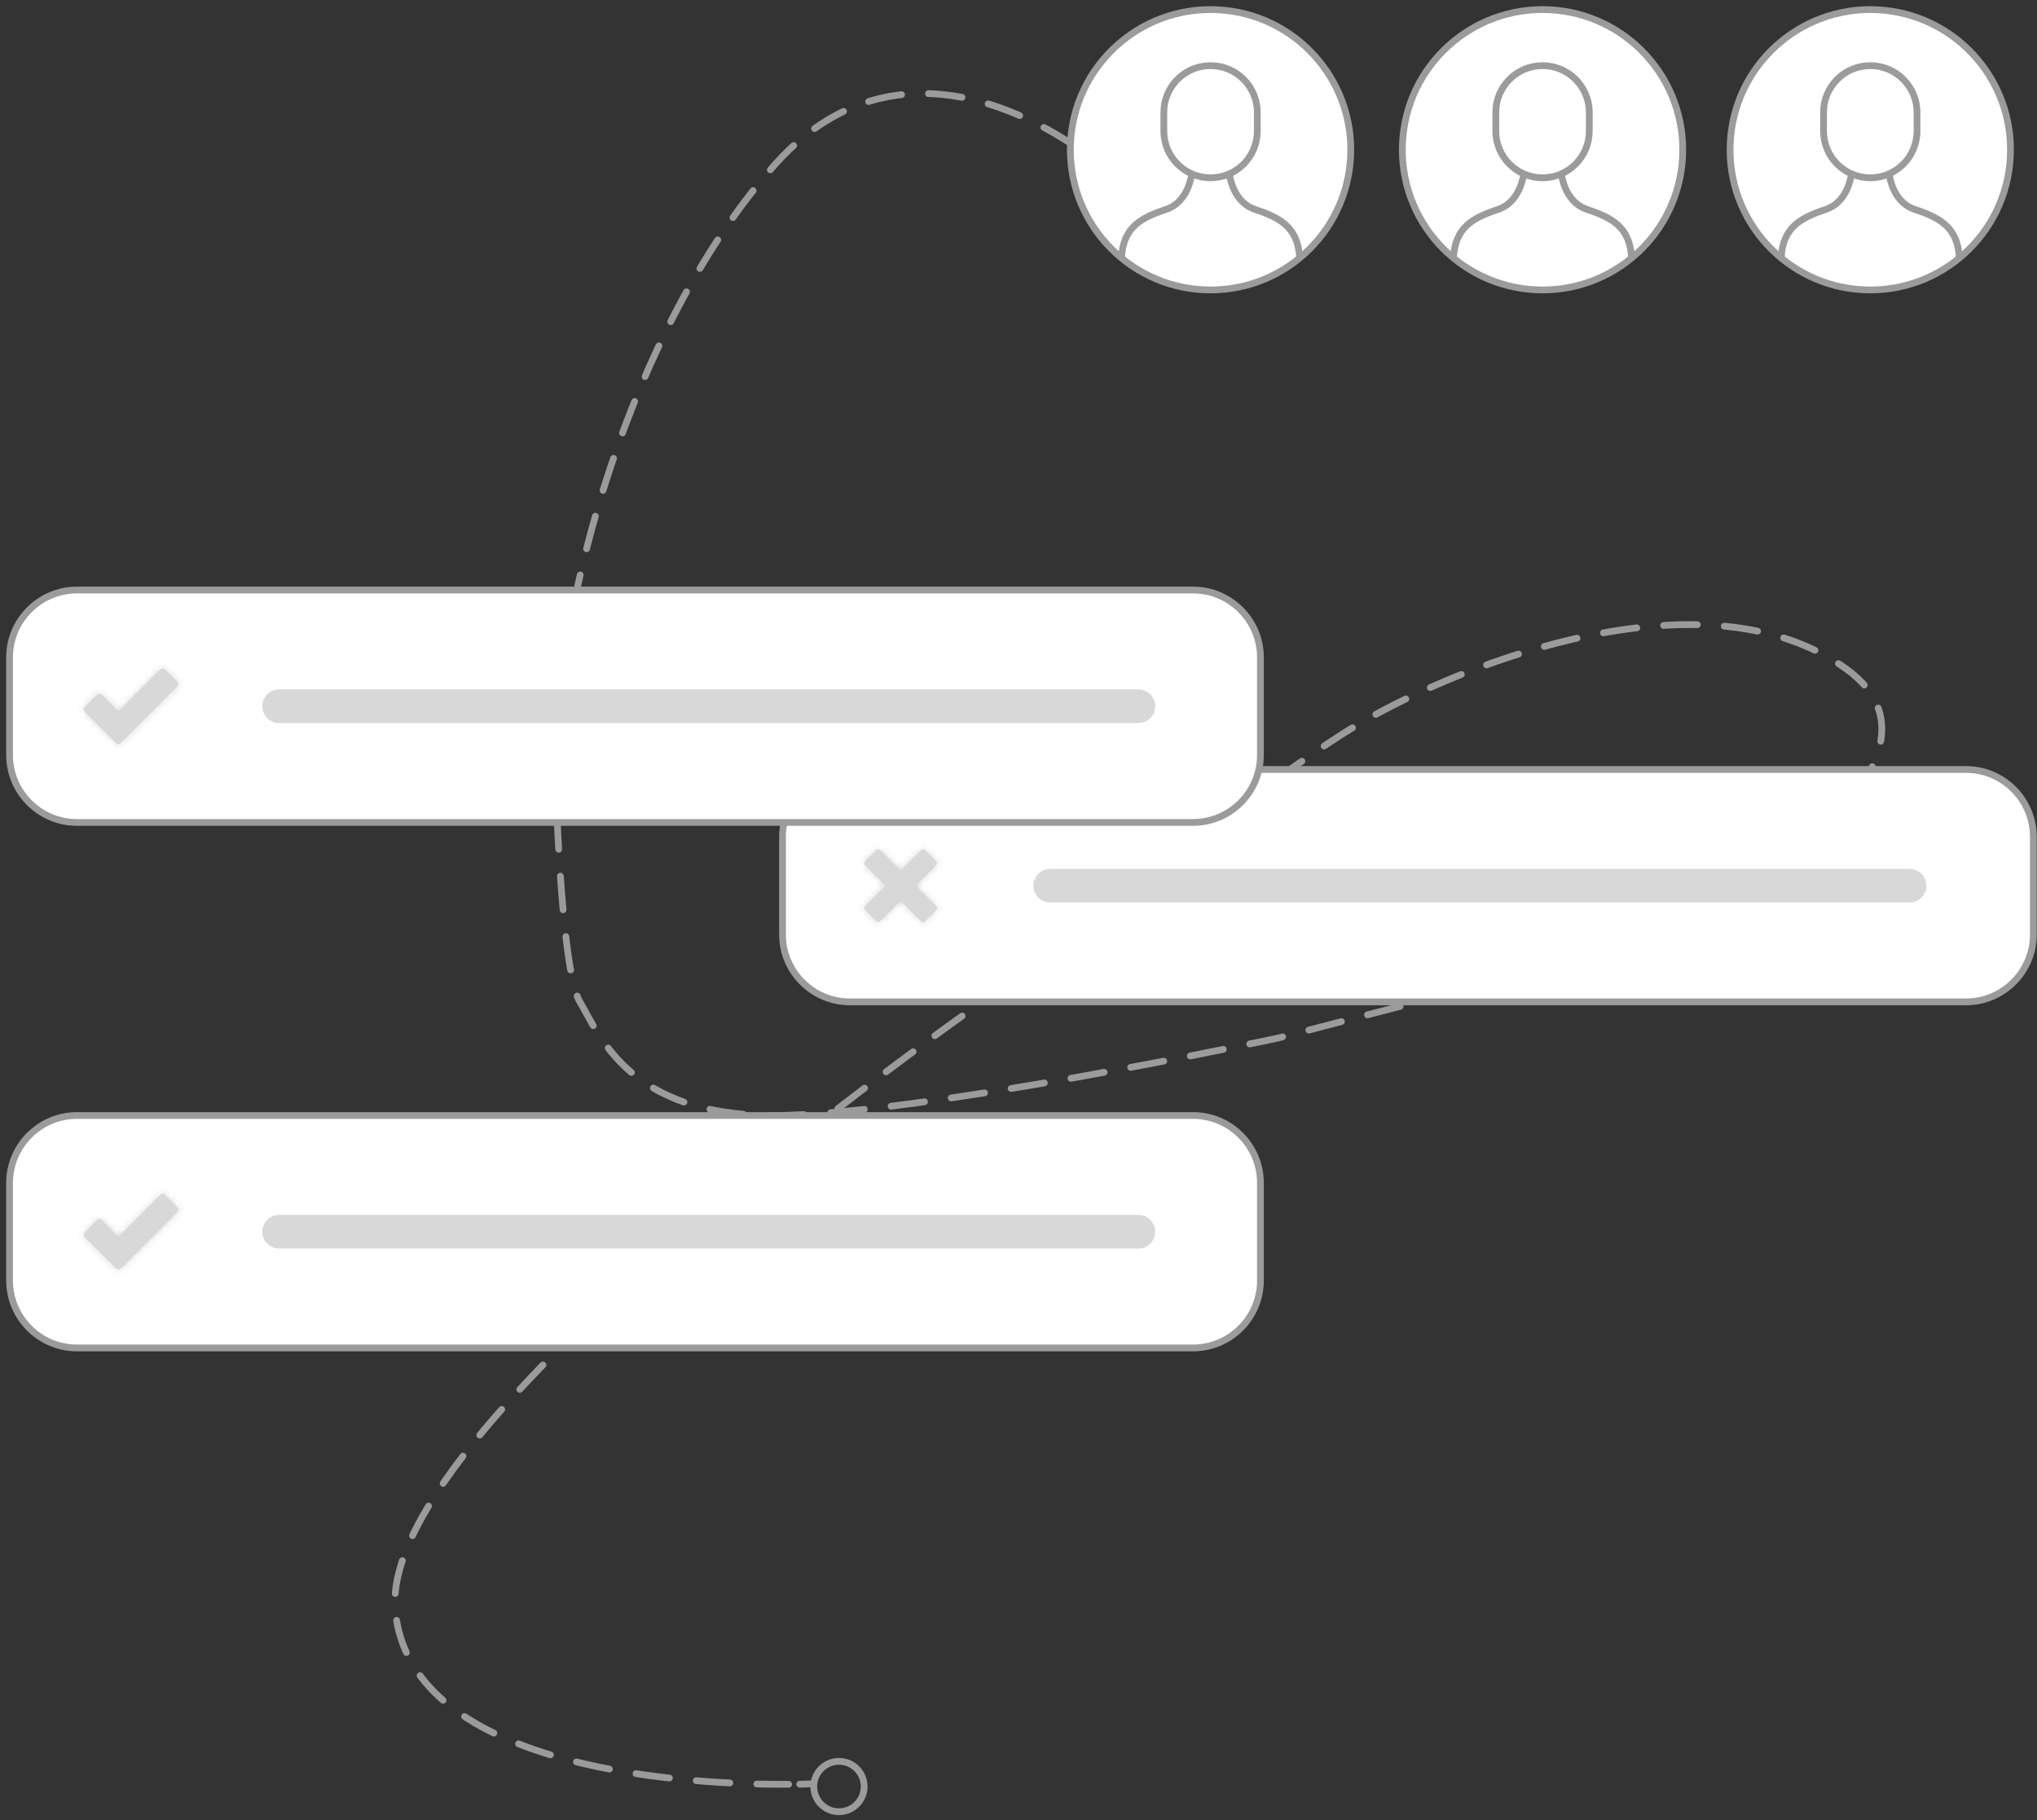 <svg xmlns="http://www.w3.org/2000/svg" xmlns:xlink="http://www.w3.org/1999/xlink" width="301" height="269" version="1.1" viewBox="0 0 301 269"><rect x="0" y="0" width="301" height="269" fill="#333333" stroke="none"/><desc>Created with Sketch.</desc><defs><path id="path-1" d="M11.92,0.641 L5.722,6.839 L3.254,4.371 C3.072,4.188 2.777,4.188 2.595,4.371 L0.73,6.236 C0.547,6.418 0.547,6.713 0.73,6.895 L5.393,11.557 C5.483,11.649 5.602,11.694 5.722,11.694 C5.841,11.694 5.96,11.649 6.051,11.557 L14.444,3.165 C14.626,2.983 14.626,2.688 14.444,2.506 L12.578,0.641 C12.487,0.55 12.369,0.504 12.249,0.504 C12.13,0.504 12.011,0.55 11.92,0.641 L11.92,0.641 Z"/><path id="path-3" d="M11.92,0.401 L5.722,6.599 L3.254,4.13 C3.072,3.949 2.777,3.949 2.595,4.13 L0.73,5.996 C0.547,6.178 0.547,6.473 0.73,6.656 L5.393,11.318 C5.483,11.409 5.602,11.455 5.722,11.455 C5.841,11.455 5.96,11.409 6.051,11.318 L14.444,2.925 C14.626,2.743 14.626,2.448 14.444,2.266 L12.578,0.401 C12.487,0.31 12.369,0.264 12.249,0.264 C12.13,0.264 12.011,0.31 11.92,0.401 L11.92,0.401 Z"/><path id="path-5" d="M9.136,0.834 L6.114,3.855 L3.092,0.834 C2.93,0.672 2.669,0.672 2.506,0.834 L0.849,2.491 C0.687,2.654 0.687,2.915 0.849,3.078 L3.871,6.099 L0.849,9.121 C0.687,9.283 0.687,9.545 0.849,9.707 L2.506,11.365 C2.669,11.527 2.93,11.527 3.092,11.365 L6.114,8.343 L9.136,11.365 C9.217,11.446 9.323,11.485 9.429,11.485 C9.535,11.485 9.641,11.446 9.723,11.365 L11.379,9.707 C11.542,9.545 11.542,9.283 11.379,9.121 L8.358,6.099 L11.379,3.078 C11.542,2.915 11.542,2.654 11.379,2.491 L9.723,0.834 C9.641,0.753 9.535,0.713 9.429,0.713 C9.323,0.713 9.217,0.753 9.136,0.834 L9.136,0.834 Z"/></defs><g id="Marketer" fill="none" fill-rule="evenodd" stroke="none" stroke-width="1"><g id="Pitch-Request-View-Empty-Copy" transform="translate(-727, -238)"><g id="Group-9" transform="translate(728, 239)"><g id="Page-1"><g id="Group-21" transform="translate(0, 12.743)"><path id="Stroke-1" stroke="#9B9B9B" stroke-linecap="round" d="M161.817,10.875 C161.817,10.875 161.248,10.367 160.209,9.573"/><path id="Stroke-3" stroke="#9B9B9B" stroke-dasharray="4.981 3.985" stroke-linecap="round" d="M157.524,7.655 C149.014,1.978 129.428,-7.559 113.243,10.875 C91.909,35.173 81.049,75.887 81.049,99.974 C81.049,99.974 81.777,129.406 84.688,134.323 C87.598,139.241 91.956,151.116 113.243,151.116 C134.531,151.116 187.917,139.655 187.917,139.655 C187.917,139.655 242.221,125.567 245.132,124.738 C248.043,123.91 292.09,99.613 271.704,85.035 C251.317,70.457 216.051,83.775 200.018,93.116 C186.137,101.202 147.705,131.783 147.705,131.783 C147.705,131.783 54.854,195.595 57.401,224.186 C59.56,248.42 102.493,250.029 115.529,249.957"/><path id="Stroke-5" stroke="#9B9B9B" stroke-linecap="round" d="M117.182,249.937 C118.506,249.912 119.25,249.877 119.25,249.877"/><path id="Fill-7" fill="#FFF" d="M289.518,134.323 L124.573,134.323 C119.103,134.323 114.628,129.848 114.628,124.379 L114.628,109.92 C114.628,104.45 119.103,99.975 124.573,99.975 L289.518,99.975 C294.988,99.975 299.463,104.45 299.463,109.92 L299.463,124.379 C299.463,129.848 294.988,134.323 289.518,134.323"/><path id="Stroke-9" stroke="#9B9B9B" d="M289.518,134.323 L124.573,134.323 C119.103,134.323 114.628,129.848 114.628,124.379 L114.628,109.92 C114.628,104.45 119.103,99.975 124.573,99.975 L289.518,99.975 C294.988,99.975 299.463,104.45 299.463,109.92 L299.463,124.379 C299.463,129.848 294.988,134.323 289.518,134.323 L289.518,134.323 Z"/><path id="Fill-11" fill="#FFF" d="M175.304,185.465 L10.359,185.465 C4.889,185.465 0.414,180.989 0.414,175.52 L0.414,161.061 C0.414,155.591 4.889,151.116 10.359,151.116 L175.304,151.116 C180.774,151.116 185.249,155.591 185.249,161.061 L185.249,175.52 C185.249,180.989 180.774,185.465 175.304,185.465"/><path id="Stroke-13" stroke="#9B9B9B" d="M175.304,185.465 L10.359,185.465 C4.889,185.465 0.414,180.989 0.414,175.52 L0.414,161.061 C0.414,155.591 4.889,151.116 10.359,151.116 L175.304,151.116 C180.774,151.116 185.249,155.591 185.249,161.061 L185.249,175.52 C185.249,180.989 180.774,185.465 175.304,185.465 L175.304,185.465 Z"/><path id="Fill-15" fill="#FFF" d="M175.304,107.804 L10.359,107.804 C4.889,107.804 0.414,103.329 0.414,97.859 L0.414,83.4 C0.414,77.931 4.889,73.456 10.359,73.456 L175.304,73.456 C180.774,73.456 185.249,77.931 185.249,83.4 L185.249,97.859 C185.249,103.329 180.774,107.804 175.304,107.804"/><path id="Stroke-17" stroke="#9B9B9B" d="M175.304,107.804 L10.359,107.804 C4.889,107.804 0.414,103.329 0.414,97.859 L0.414,83.4 C0.414,77.931 4.889,73.456 10.359,73.456 L175.304,73.456 C180.774,73.456 185.249,77.931 185.249,83.4 L185.249,97.859 C185.249,103.329 180.774,107.804 175.304,107.804 L175.304,107.804 Z"/><path id="Fill-19" fill="#D8D8D8" d="M16.166,96.088 C16.257,96.179 16.376,96.225 16.495,96.225 C16.615,96.225 16.734,96.179 16.825,96.088 L25.217,87.695 C25.399,87.513 25.399,87.219 25.217,87.037 L23.352,85.171 C23.17,84.989 22.875,84.989 22.693,85.171 L16.495,91.369 L14.027,88.901 C13.845,88.719 13.55,88.719 13.368,88.901 L11.503,90.766 C11.321,90.948 11.321,91.243 11.503,91.426 L16.166,96.088 Z"/></g><g id="Group-24" transform="translate(10.773, 97.274)"><mask id="mask-2" fill="#fff"><use xlink:href="#path-1"/></mask><polygon id="Fill-22" fill="#D8D8D8" points="-1.738 14.025 16.912 14.025 16.912 -1.827 -1.738 -1.827" mask="url(#mask-2)"/></g><path id="Fill-25" fill="#D8D8D8" d="M16.166,186.492 C16.257,186.583 16.376,186.629 16.495,186.629 C16.615,186.629 16.734,186.583 16.825,186.492 L25.217,178.099 C25.399,177.917 25.399,177.623 25.217,177.441 L23.352,175.575 C23.17,175.393 22.875,175.393 22.693,175.575 L16.495,181.773 L14.027,179.305 C13.845,179.123 13.55,179.123 13.368,179.305 L11.503,181.17 C11.321,181.352 11.321,181.647 11.503,181.83 L16.166,186.492 Z"/><g id="Group-29" transform="translate(10.773, 175.174)"><mask id="mask-4" fill="#fff"><use xlink:href="#path-3"/></mask><polygon id="Fill-27" fill="#D8D8D8" points="-1.738 13.786 16.912 13.786 16.912 -2.067 -1.738 -2.067" mask="url(#mask-4)"/></g><path id="Fill-30" fill="#D8D8D8" d="M137.346,126.284 L135.689,124.627 C135.527,124.465 135.265,124.465 135.103,124.627 L132.081,127.649 L129.059,124.627 C128.898,124.465 128.635,124.465 128.473,124.627 L126.816,126.284 C126.654,126.446 126.654,126.709 126.816,126.87 L129.837,129.893 L126.816,132.914 C126.654,133.076 126.654,133.339 126.816,133.5 L128.473,135.158 C128.635,135.319 128.898,135.319 129.059,135.158 L132.081,132.136 L135.103,135.158 C135.184,135.239 135.29,135.279 135.396,135.279 C135.503,135.279 135.608,135.239 135.689,135.158 L137.346,133.5 C137.508,133.339 137.508,133.076 137.346,132.914 L134.325,129.893 L137.346,126.87 C137.508,126.709 137.508,126.446 137.346,126.284"/><g id="Group-34" transform="translate(125.967, 123.793)"><mask id="mask-6" fill="#fff"><use xlink:href="#path-5"/></mask><polygon id="Fill-32" fill="#D8D8D8" points="-1.344 13.558 13.573 13.558 13.573 -1.359 -1.344 -1.359" mask="url(#mask-6)"/></g><g id="Group-79" transform="translate(37.293, 0.312)"><path id="Fill-35" fill="#D8D8D8" d="M129.922,105.547 L2.952,105.547 C1.579,105.547 0.465,104.434 0.465,103.061 C0.465,101.687 1.579,100.574 2.952,100.574 L129.922,100.574 C131.295,100.574 132.408,101.687 132.408,103.061 C132.408,104.434 131.295,105.547 129.922,105.547"/><path id="Fill-37" fill="#D8D8D8" d="M129.922,183.207 L2.952,183.207 C1.579,183.207 0.465,182.094 0.465,180.721 L0.465,180.721 C0.465,179.348 1.579,178.235 2.952,178.235 L129.922,178.235 C131.295,178.235 132.408,179.348 132.408,180.721 L132.408,180.721 C132.408,182.094 131.295,183.207 129.922,183.207"/><path id="Fill-39" fill="#D8D8D8" d="M243.872,132.066 L116.902,132.066 C115.53,132.066 114.416,130.953 114.416,129.58 C114.416,128.207 115.53,127.094 116.902,127.094 L243.872,127.094 C245.246,127.094 246.359,128.207 246.359,129.58 C246.359,130.953 245.246,132.066 243.872,132.066"/><path id="Stroke-41" stroke="#9B9B9B" stroke-linecap="round" d="M89.401,262.714 C89.401,264.77 87.735,266.436 85.68,266.436 C83.624,266.436 81.958,264.77 81.958,262.714 C81.958,260.659 83.624,258.993 85.68,258.993 C87.735,258.993 89.401,260.659 89.401,262.714 L89.401,262.714 Z"/><path id="Fill-43" fill="#FFF" d="M119.892,19.839 C120.433,8.41 130.138,-0.416 141.567,0.126 C152.996,0.667 161.824,10.373 161.281,21.802 C160.739,33.232 151.036,42.058 139.606,41.515 C128.177,40.973 119.351,31.269 119.892,19.839"/><path id="Stroke-45" stroke="#9B9B9B" d="M119.892,19.839 C120.433,8.41 130.138,-0.416 141.567,0.126 C152.996,0.667 161.824,10.373 161.281,21.802 C160.739,33.232 151.036,42.058 139.606,41.515 C128.177,40.973 119.351,31.269 119.892,19.839 L119.892,19.839 Z"/><path id="Stroke-47" stroke="#9B9B9B" d="M153.75,36.791 C153.495,32.292 150.93,30.894 147.178,29.645 C144.496,28.75 143.633,26.035 143.355,24.382"/><path id="Stroke-49" stroke="#9B9B9B" d="M137.818,24.383 C137.54,26.037 136.677,28.749 133.995,29.644 C130.243,30.895 127.679,32.292 127.423,36.792"/><path id="Stroke-51" stroke="#9B9B9B" d="M140.587,24.964 L140.587,24.964 C136.773,24.964 133.681,21.871 133.681,18.058 L133.681,15.295 C133.681,11.482 136.773,8.389 140.587,8.389 C144.401,8.389 147.493,11.482 147.493,15.295 L147.493,18.058 C147.493,21.871 144.401,24.964 140.587,24.964 L140.587,24.964 Z"/><path id="Fill-53" fill="#FFF" d="M168.948,19.839 C169.489,8.41 179.193,-0.416 190.623,0.126 C202.052,0.667 210.88,10.373 210.337,21.802 C209.796,33.232 200.091,42.058 188.661,41.515 C177.232,40.973 168.406,31.269 168.948,19.839"/><path id="Stroke-55" stroke="#9B9B9B" d="M168.948,19.839 C169.489,8.41 179.193,-0.416 190.623,0.126 C202.052,0.667 210.88,10.373 210.337,21.802 C209.796,33.232 200.091,42.058 188.661,41.515 C177.232,40.973 168.406,31.269 168.948,19.839 L168.948,19.839 Z"/><g id="Group-60" transform="translate(192.265, 24.033)"><path id="Fill-57" fill="#FFF" d="M10.54,12.758 C10.285,8.259 7.72,6.861 3.969,5.611 C1.286,4.716 0.423,2.002 0.146,0.349"/><path id="Stroke-59" stroke="#9B9B9B" d="M10.54,12.758 C10.285,8.259 7.72,6.861 3.969,5.611 C1.286,4.716 0.423,2.002 0.146,0.349"/></g><g id="Group-64" transform="translate(175.691, 24.033)"><path id="Fill-61" fill="#FFF" d="M11.183,0.35 C10.905,2.004 10.042,4.716 7.36,5.611 C3.608,6.862 1.043,8.259 0.788,12.759"/><path id="Stroke-63" stroke="#9B9B9B" d="M11.183,0.35 C10.905,2.004 10.042,4.716 7.36,5.611 C3.608,6.862 1.043,8.259 0.788,12.759"/></g><path id="Fill-65" fill="#FFF" d="M189.642,24.964 L189.642,24.964 C185.829,24.964 182.737,21.871 182.737,18.058 L182.737,15.295 C182.737,11.482 185.829,8.389 189.642,8.389 C193.456,8.389 196.548,11.482 196.548,15.295 L196.548,18.058 C196.548,21.871 193.456,24.964 189.642,24.964"/><path id="Stroke-67" stroke="#9B9B9B" d="M189.642,24.964 L189.642,24.964 C185.829,24.964 182.737,21.871 182.737,18.058 L182.737,15.295 C182.737,11.482 185.829,8.389 189.642,8.389 C193.456,8.389 196.548,11.482 196.548,15.295 L196.548,18.058 C196.548,21.871 193.456,24.964 189.642,24.964 L189.642,24.964 Z"/><path id="Fill-69" fill="#FFF" d="M217.377,19.839 C217.918,8.41 227.622,-0.416 239.052,0.126 C250.481,0.667 259.309,10.373 258.766,21.802 C258.224,33.232 248.52,42.058 237.09,41.515 C225.661,40.973 216.836,31.269 217.377,19.839"/><path id="Stroke-71" stroke="#9B9B9B" d="M217.377,19.839 C217.918,8.41 227.622,-0.416 239.052,0.126 C250.481,0.667 259.309,10.373 258.766,21.802 C258.224,33.232 248.52,42.058 237.09,41.515 C225.661,40.973 216.836,31.269 217.377,19.839 L217.377,19.839 Z"/><path id="Stroke-73" stroke="#9B9B9B" d="M251.235,36.791 C250.98,32.292 248.415,30.894 244.663,29.645 C241.98,28.75 241.118,26.035 240.84,24.382"/><path id="Stroke-75" stroke="#9B9B9B" d="M235.303,24.383 C235.025,26.037 234.162,28.749 231.48,29.644 C227.728,30.895 225.163,32.292 224.908,36.792"/><path id="Stroke-77" stroke="#9B9B9B" d="M238.071,24.964 L238.071,24.964 C234.258,24.964 231.166,21.871 231.166,18.058 L231.166,15.295 C231.166,11.482 234.258,8.389 238.071,8.389 C241.885,8.389 244.977,11.482 244.977,15.295 L244.977,18.058 C244.977,21.871 241.885,24.964 238.071,24.964 L238.071,24.964 Z"/></g></g></g></g></g></svg>
